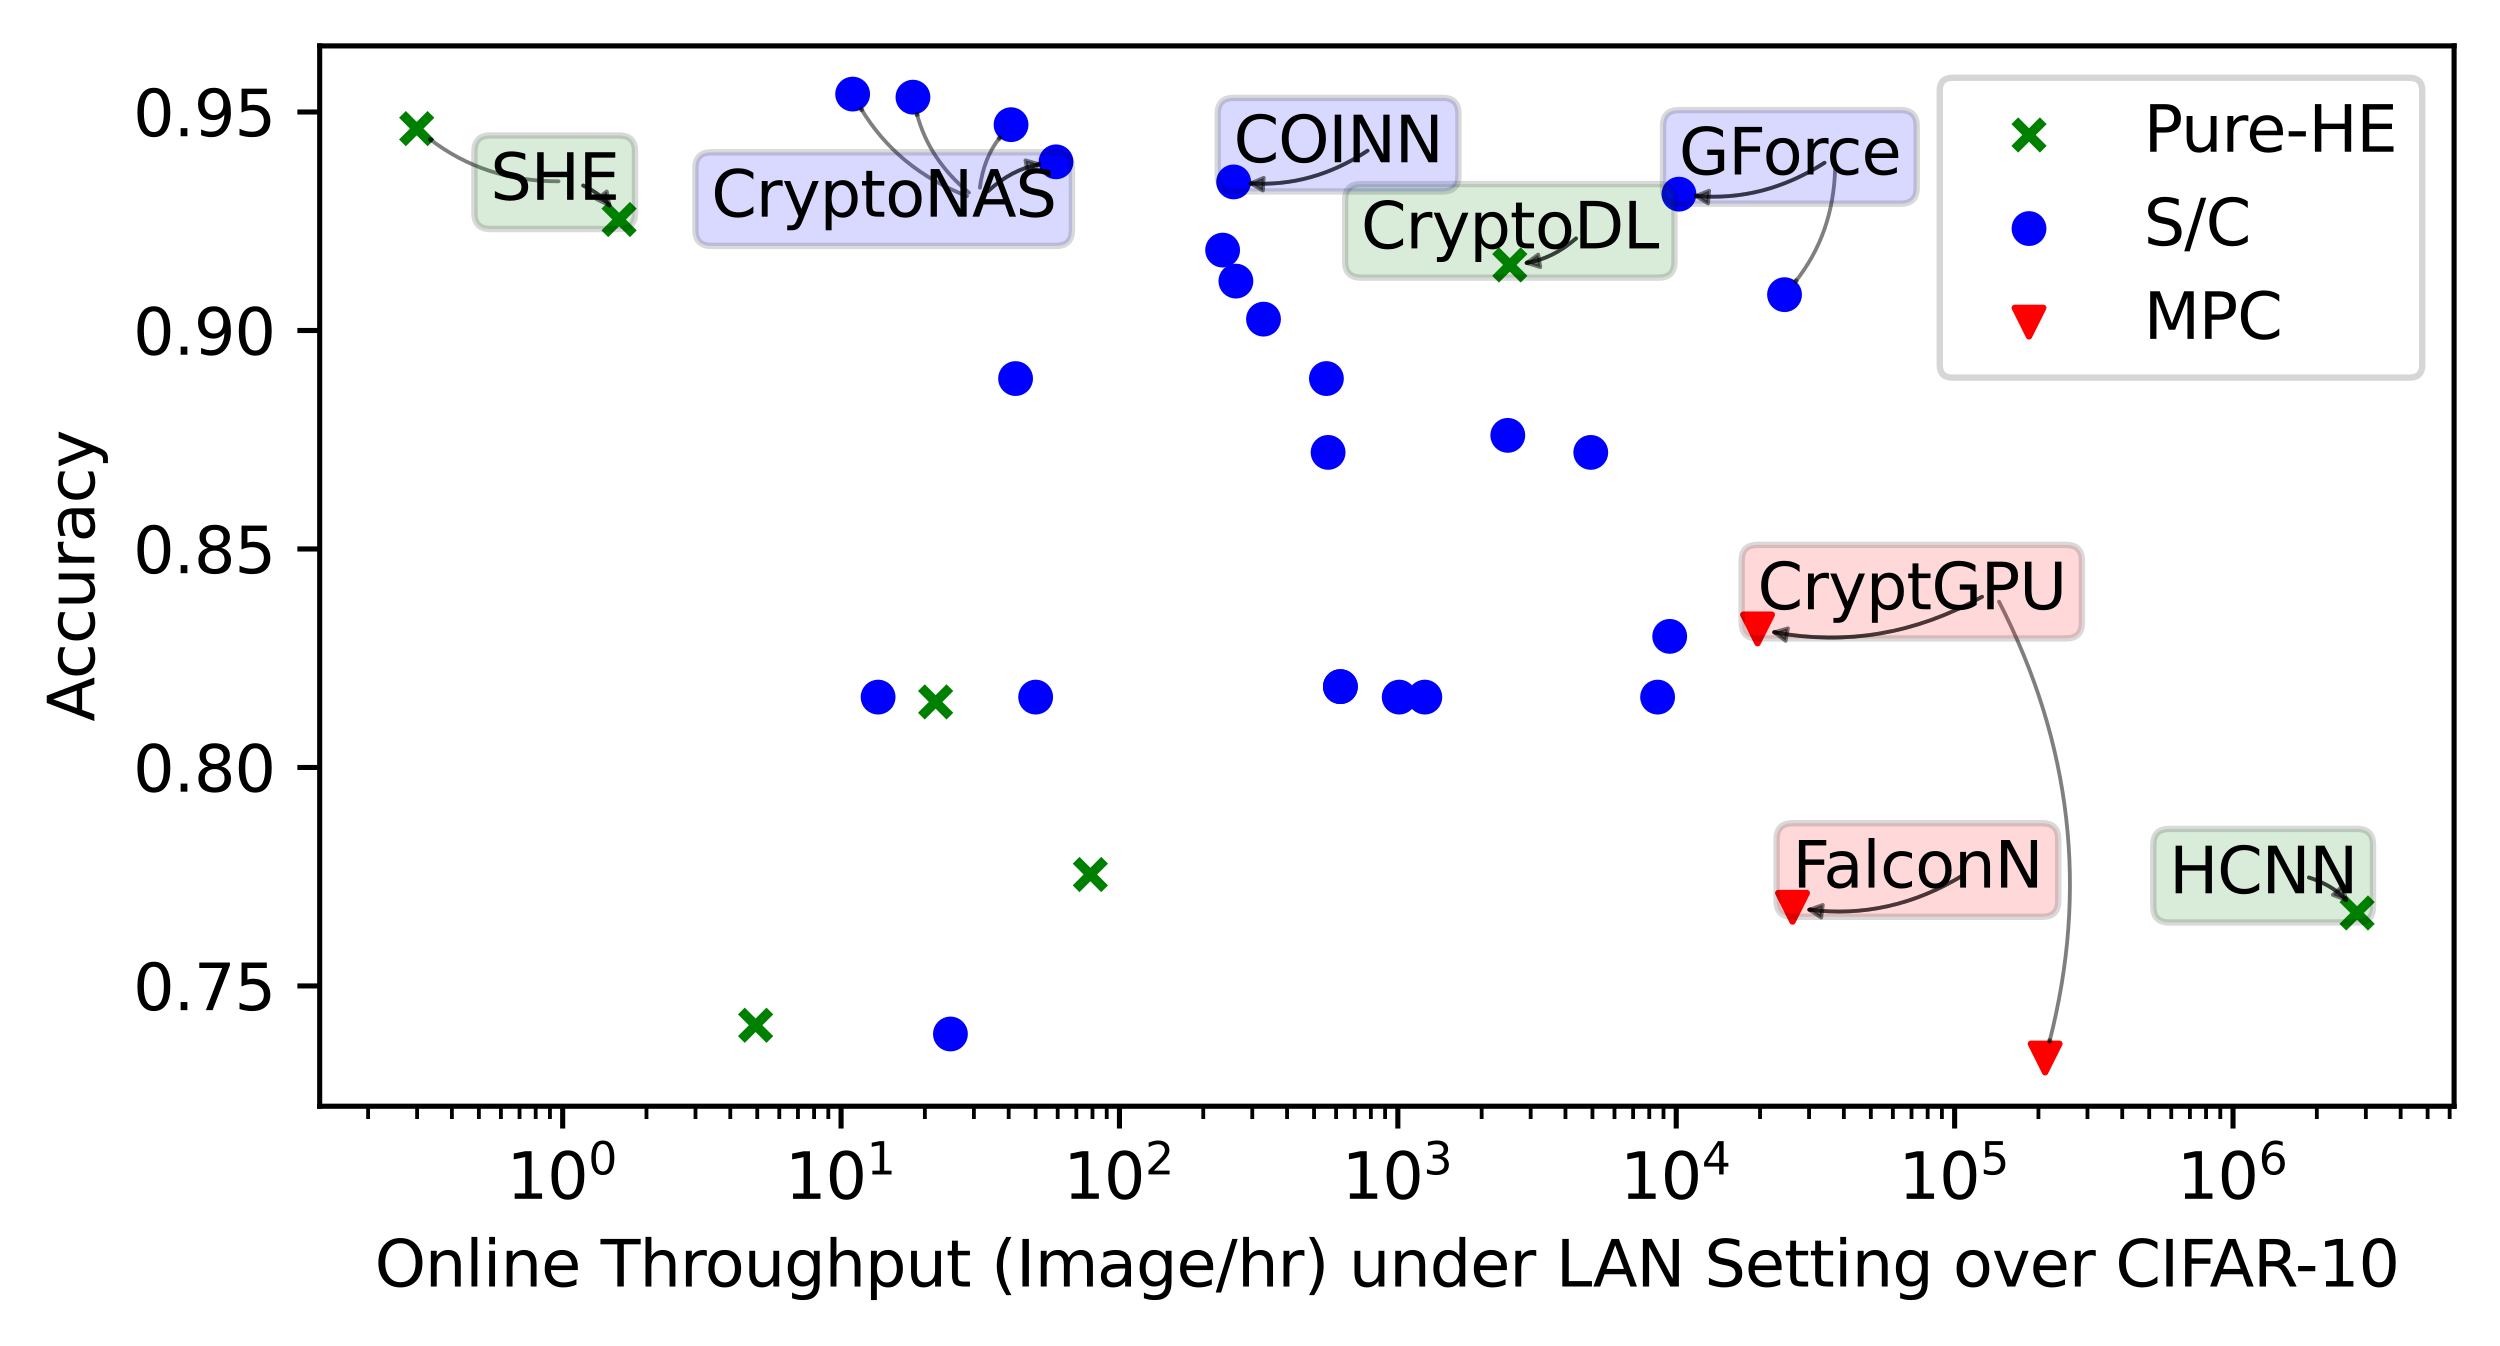 <?xml version="1.0" encoding="utf-8" standalone="no"?>
<!DOCTYPE svg PUBLIC "-//W3C//DTD SVG 1.1//EN"
  "http://www.w3.org/Graphics/SVG/1.1/DTD/svg11.dtd">
<svg xmlns:xlink="http://www.w3.org/1999/xlink" width="392.144pt" height="211.076pt" viewBox="0 0 392.144 211.076" xmlns="http://www.w3.org/2000/svg" version="1.1">
 <defs>
  <style type="text/css">*{stroke-linejoin: round; stroke-linecap: butt}</style>
 </defs>
 <g id="figure_1">
  <g id="patch_1">
   <path d="M 0 211.076 
L 392.144 211.076 
L 392.144 0 
L 0 0 
z
" style="fill: #ffffff"/>
  </g>
  <g id="axes_1">
   <g id="patch_2">
    <path d="M 50.144 173.52 
L 384.944 173.52 
L 384.944 7.2 
L 50.144 7.2 
z
" style="fill: #ffffff"/>
   </g>
   <g id="PathCollection_1">
    <defs>
     <path id="m3dddfb7f18" d="M -2.236 2.236 
L 2.236 -2.236 
M -2.236 -2.236 
L 2.236 2.236 
" style="stroke: #008000; stroke-width: 1.5"/>
    </defs>
    <g clip-path="url(#p2b0b45b4cd)">
     <use xlink:href="#m3dddfb7f18" x="236.822" y="41.559" style="fill: #008000; stroke: #008000; stroke-width: 1.5"/>
    </g>
   </g>
   <g id="PathCollection_2">
    <g clip-path="url(#p2b0b45b4cd)">
     <use xlink:href="#m3dddfb7f18" x="171.029" y="137.173" style="fill: #008000; stroke: #008000; stroke-width: 1.5"/>
    </g>
   </g>
   <g id="PathCollection_3">
    <g clip-path="url(#p2b0b45b4cd)">
     <use xlink:href="#m3dddfb7f18" x="146.758" y="110.1" style="fill: #008000; stroke: #008000; stroke-width: 1.5"/>
    </g>
   </g>
   <g id="PathCollection_4">
    <g clip-path="url(#p2b0b45b4cd)">
     <use xlink:href="#m3dddfb7f18" x="118.521" y="160.819" style="fill: #008000; stroke: #008000; stroke-width: 1.5"/>
    </g>
   </g>
   <g id="PathCollection_5">
    <g clip-path="url(#p2b0b45b4cd)">
     <use xlink:href="#m3dddfb7f18" x="369.726" y="143.205" style="fill: #008000; stroke: #008000; stroke-width: 1.5"/>
    </g>
   </g>
   <g id="PathCollection_6">
    <g clip-path="url(#p2b0b45b4cd)">
     <use xlink:href="#m3dddfb7f18" x="97.106" y="34.431" style="fill: #008000; stroke: #008000; stroke-width: 1.5"/>
    </g>
   </g>
   <g id="PathCollection_7">
    <g clip-path="url(#p2b0b45b4cd)">
     <use xlink:href="#m3dddfb7f18" x="65.362" y="20.175" style="fill: #008000; stroke: #008000; stroke-width: 1.5"/>
    </g>
   </g>
   <g id="PathCollection_8">
    <defs>
     <path id="m722286071e" d="M 0 2.236 
C 0.593 2.236 1.162 2 1.581 1.581 
C 2 1.162 2.236 0.593 2.236 0 
C 2.236 -0.593 2 -1.162 1.581 -1.581 
C 1.162 -2 0.593 -2.236 0 -2.236 
C -0.593 -2.236 -1.162 -2 -1.581 -1.581 
C -2 -1.162 -2.236 -0.593 -2.236 0 
C -2.236 0.593 -2 1.162 -1.581 1.581 
C -1.162 2 -0.593 2.236 0 2.236 
z
" style="stroke: #0000ff"/>
    </defs>
    <g clip-path="url(#p2b0b45b4cd)">
     <use xlink:href="#m722286071e" x="162.45" y="109.346" style="fill: #0000ff; stroke: #0000ff"/>
    </g>
   </g>
   <g id="PathCollection_9">
    <g clip-path="url(#p2b0b45b4cd)">
     <use xlink:href="#m722286071e" x="137.738" y="109.346" style="fill: #0000ff; stroke: #0000ff"/>
    </g>
   </g>
   <g id="PathCollection_10">
    <g clip-path="url(#p2b0b45b4cd)">
     <use xlink:href="#m722286071e" x="210.251" y="107.701" style="fill: #0000ff; stroke: #0000ff"/>
    </g>
   </g>
   <g id="PathCollection_11">
    <g clip-path="url(#p2b0b45b4cd)">
     <use xlink:href="#m722286071e" x="210.251" y="107.701" style="fill: #0000ff; stroke: #0000ff"/>
    </g>
   </g>
   <g id="PathCollection_12">
    <g clip-path="url(#p2b0b45b4cd)">
     <use xlink:href="#m722286071e" x="219.475" y="109.346" style="fill: #0000ff; stroke: #0000ff"/>
    </g>
   </g>
   <g id="PathCollection_13">
    <g clip-path="url(#p2b0b45b4cd)">
     <use xlink:href="#m722286071e" x="223.495" y="109.346" style="fill: #0000ff; stroke: #0000ff"/>
    </g>
   </g>
   <g id="PathCollection_14">
    <g clip-path="url(#p2b0b45b4cd)">
     <use xlink:href="#m722286071e" x="261.906" y="99.819" style="fill: #0000ff; stroke: #0000ff"/>
    </g>
   </g>
   <g id="PathCollection_15">
    <g clip-path="url(#p2b0b45b4cd)">
     <use xlink:href="#m722286071e" x="208.322" y="70.963" style="fill: #0000ff; stroke: #0000ff"/>
    </g>
   </g>
   <g id="PathCollection_16">
    <defs>
     <path id="m8934b70fb8" d="M -0 2.236 
L 2.236 -2.236 
L -2.236 -2.236 
z
" style="stroke: #ff0000"/>
    </defs>
    <g clip-path="url(#p2b0b45b4cd)">
     <use xlink:href="#m8934b70fb8" x="281.171" y="142.314" style="fill: #ff0000; stroke: #ff0000"/>
    </g>
   </g>
   <g id="PathCollection_17">
    <g clip-path="url(#p2b0b45b4cd)">
     <use xlink:href="#m722286071e" x="263.357" y="30.456" style="fill: #0000ff; stroke: #0000ff"/>
    </g>
   </g>
   <g id="PathCollection_18">
    <g clip-path="url(#p2b0b45b4cd)">
     <use xlink:href="#m722286071e" x="279.917" y="46.22" style="fill: #0000ff; stroke: #0000ff"/>
    </g>
   </g>
   <g id="PathCollection_19">
    <g clip-path="url(#p2b0b45b4cd)">
     <use xlink:href="#m8934b70fb8" x="275.685" y="98.653" style="fill: #ff0000; stroke: #ff0000"/>
    </g>
   </g>
   <g id="PathCollection_20">
    <g clip-path="url(#p2b0b45b4cd)">
     <use xlink:href="#m8934b70fb8" x="320.794" y="165.96" style="fill: #ff0000; stroke: #ff0000"/>
    </g>
   </g>
   <g id="PathCollection_21">
    <g clip-path="url(#p2b0b45b4cd)">
     <use xlink:href="#m722286071e" x="249.524" y="70.963" style="fill: #0000ff; stroke: #0000ff"/>
    </g>
   </g>
   <g id="PathCollection_22">
    <g clip-path="url(#p2b0b45b4cd)">
     <use xlink:href="#m722286071e" x="260.008" y="109.346" style="fill: #0000ff; stroke: #0000ff"/>
    </g>
   </g>
   <g id="PathCollection_23">
    <g clip-path="url(#p2b0b45b4cd)">
     <use xlink:href="#m722286071e" x="208.058" y="59.38" style="fill: #0000ff; stroke: #0000ff"/>
    </g>
   </g>
   <g id="PathCollection_24">
    <g clip-path="url(#p2b0b45b4cd)">
     <use xlink:href="#m722286071e" x="159.302" y="59.38" style="fill: #0000ff; stroke: #0000ff"/>
    </g>
   </g>
   <g id="PathCollection_25">
    <g clip-path="url(#p2b0b45b4cd)">
     <use xlink:href="#m722286071e" x="198.189" y="50.058" style="fill: #0000ff; stroke: #0000ff"/>
    </g>
   </g>
   <g id="PathCollection_26">
    <g clip-path="url(#p2b0b45b4cd)">
     <use xlink:href="#m722286071e" x="193.861" y="44.095" style="fill: #0000ff; stroke: #0000ff"/>
    </g>
   </g>
   <g id="PathCollection_27">
    <g clip-path="url(#p2b0b45b4cd)">
     <use xlink:href="#m722286071e" x="191.777" y="39.229" style="fill: #0000ff; stroke: #0000ff"/>
    </g>
   </g>
   <g id="PathCollection_28">
    <g clip-path="url(#p2b0b45b4cd)">
     <use xlink:href="#m722286071e" x="165.646" y="25.384" style="fill: #0000ff; stroke: #0000ff"/>
    </g>
   </g>
   <g id="PathCollection_29">
    <g clip-path="url(#p2b0b45b4cd)">
     <use xlink:href="#m722286071e" x="158.592" y="19.558" style="fill: #0000ff; stroke: #0000ff"/>
    </g>
   </g>
   <g id="PathCollection_30">
    <g clip-path="url(#p2b0b45b4cd)">
     <use xlink:href="#m722286071e" x="143.202" y="15.24" style="fill: #0000ff; stroke: #0000ff"/>
    </g>
   </g>
   <g id="PathCollection_31">
    <g clip-path="url(#p2b0b45b4cd)">
     <use xlink:href="#m722286071e" x="133.744" y="14.76" style="fill: #0000ff; stroke: #0000ff"/>
    </g>
   </g>
   <g id="PathCollection_32">
    <g clip-path="url(#p2b0b45b4cd)">
     <use xlink:href="#m722286071e" x="236.509" y="68.29" style="fill: #0000ff; stroke: #0000ff"/>
    </g>
   </g>
   <g id="PathCollection_33">
    <g clip-path="url(#p2b0b45b4cd)">
     <use xlink:href="#m722286071e" x="193.507" y="28.537" style="fill: #0000ff; stroke: #0000ff"/>
    </g>
   </g>
   <g id="PathCollection_34">
    <g clip-path="url(#p2b0b45b4cd)">
     <use xlink:href="#m722286071e" x="149.082" y="162.19" style="fill: #0000ff; stroke: #0000ff"/>
    </g>
   </g>
   <g id="patch_3">
    <path d="M 247.219 37.397 
Q 243.575 40.565 239.471 41.234 
" clip-path="url(#p2b0b45b4cd)" style="fill: none; opacity: 0.5; stroke: #000000; stroke-width: 0.6; stroke-linecap: round"/>
    <path d="M 239.685 41.3 
L 239.471 41.234 
L 239.652 41.103 
z
" clip-path="url(#p2b0b45b4cd)" style="opacity: 0.5; stroke: #000000; stroke-width: 0.6; stroke-linecap: round"/>
   </g>
   <g id="patch_4">
    <path d="M 362.167 137.644 
Q 365.847 138.814 368.009 141.16 
" clip-path="url(#p2b0b45b4cd)" style="fill: none; opacity: 0.5; stroke: #000000; stroke-width: 0.6; stroke-linecap: round"/>
    <path d="M 367.947 140.945 
L 368.009 141.16 
L 367.8 141.081 
z
" clip-path="url(#p2b0b45b4cd)" style="opacity: 0.5; stroke: #000000; stroke-width: 0.6; stroke-linecap: round"/>
   </g>
   <g id="patch_5">
    <path d="M 91.476 29.103 
Q 94.184 30.384 95.599 32.227 
" clip-path="url(#p2b0b45b4cd)" style="fill: none; opacity: 0.5; stroke: #000000; stroke-width: 0.6; stroke-linecap: round"/>
    <path d="M 95.556 32.007 
L 95.599 32.227 
L 95.397 32.129 
z
" clip-path="url(#p2b0b45b4cd)" style="opacity: 0.5; stroke: #000000; stroke-width: 0.6; stroke-linecap: round"/>
   </g>
   <g id="patch_6">
    <path d="M 87.608 28.44 
Q 76.065 28.469 67.446 21.842 
" clip-path="url(#p2b0b45b4cd)" style="fill: none; opacity: 0.5; stroke: #000000; stroke-width: 0.6; stroke-linecap: round"/>
    <path d="M 67.543 22.043 
L 67.446 21.842 
L 67.665 21.885 
z
" clip-path="url(#p2b0b45b4cd)" style="opacity: 0.5; stroke: #000000; stroke-width: 0.6; stroke-linecap: round"/>
   </g>
   <g id="patch_7">
    <path d="M 307.836 137.341 
Q 296.408 144.275 283.811 142.691 
" clip-path="url(#p2b0b45b4cd)" style="fill: none; opacity: 0.5; stroke: #000000; stroke-width: 0.6; stroke-linecap: round"/>
    <path d="M 283.997 142.816 
L 283.811 142.691 
L 284.022 142.617 
z
" clip-path="url(#p2b0b45b4cd)" style="opacity: 0.5; stroke: #000000; stroke-width: 0.6; stroke-linecap: round"/>
   </g>
   <g id="patch_8">
    <path d="M 286.192 25.531 
Q 276.646 31.655 266.016 30.738 
" clip-path="url(#p2b0b45b4cd)" style="fill: none; opacity: 0.5; stroke: #000000; stroke-width: 0.6; stroke-linecap: round"/>
    <path d="M 266.207 30.855 
L 266.016 30.738 
L 266.224 30.656 
z
" clip-path="url(#p2b0b45b4cd)" style="opacity: 0.5; stroke: #000000; stroke-width: 0.6; stroke-linecap: round"/>
   </g>
   <g id="patch_9">
    <path d="M 287.854 26.409 
Q 287.595 36.664 281.625 44.167 
" clip-path="url(#p2b0b45b4cd)" style="fill: none; opacity: 0.5; stroke: #000000; stroke-width: 0.6; stroke-linecap: round"/>
    <path d="M 281.828 44.072 
L 281.625 44.167 
L 281.671 43.948 
z
" clip-path="url(#p2b0b45b4cd)" style="opacity: 0.5; stroke: #000000; stroke-width: 0.6; stroke-linecap: round"/>
   </g>
   <g id="patch_10">
    <path d="M 310.902 93.608 
Q 295.255 102.317 278.307 99.175 
" clip-path="url(#p2b0b45b4cd)" style="fill: none; opacity: 0.5; stroke: #000000; stroke-width: 0.6; stroke-linecap: round"/>
    <path d="M 278.485 99.31 
L 278.307 99.175 
L 278.522 99.113 
z
" clip-path="url(#p2b0b45b4cd)" style="opacity: 0.5; stroke: #000000; stroke-width: 0.6; stroke-linecap: round"/>
   </g>
   <g id="patch_11">
    <path d="M 313.559 94.374 
Q 330.661 127.728 321.478 163.375 
" clip-path="url(#p2b0b45b4cd)" style="fill: none; opacity: 0.5; stroke: #000000; stroke-width: 0.6; stroke-linecap: round"/>
    <path d="M 321.624 163.206 
L 321.478 163.375 
L 321.431 163.156 
z
" clip-path="url(#p2b0b45b4cd)" style="opacity: 0.5; stroke: #000000; stroke-width: 0.6; stroke-linecap: round"/>
   </g>
   <g id="patch_12">
    <path d="M 154.96 30.004 
Q 158.684 26.573 163.002 25.771 
" clip-path="url(#p2b0b45b4cd)" style="fill: none; opacity: 0.5; stroke: #000000; stroke-width: 0.6; stroke-linecap: round"/>
    <path d="M 162.787 25.709 
L 163.002 25.771 
L 162.824 25.906 
z
" clip-path="url(#p2b0b45b4cd)" style="opacity: 0.5; stroke: #000000; stroke-width: 0.6; stroke-linecap: round"/>
   </g>
   <g id="patch_13">
    <path d="M 153.704 29.438 
Q 154.296 24.741 156.838 21.573 
" clip-path="url(#p2b0b45b4cd)" style="fill: none; opacity: 0.5; stroke: #000000; stroke-width: 0.6; stroke-linecap: round"/>
    <path d="M 156.635 21.666 
L 156.838 21.573 
L 156.791 21.791 
z
" clip-path="url(#p2b0b45b4cd)" style="opacity: 0.5; stroke: #000000; stroke-width: 0.6; stroke-linecap: round"/>
   </g>
   <g id="patch_14">
    <path d="M 151.974 30.212 
Q 145.716 25.042 143.816 17.842 
" clip-path="url(#p2b0b45b4cd)" style="fill: none; opacity: 0.5; stroke: #000000; stroke-width: 0.6; stroke-linecap: round"/>
    <path d="M 143.77 18.06 
L 143.816 17.842 
L 143.964 18.009 
z
" clip-path="url(#p2b0b45b4cd)" style="opacity: 0.5; stroke: #000000; stroke-width: 0.6; stroke-linecap: round"/>
   </g>
   <g id="patch_15">
    <path d="M 151.678 30.757 
Q 140.765 26.527 135.076 17.073 
" clip-path="url(#p2b0b45b4cd)" style="fill: none; opacity: 0.5; stroke: #000000; stroke-width: 0.6; stroke-linecap: round"/>
    <path d="M 135.094 17.296 
L 135.076 17.073 
L 135.265 17.193 
z
" clip-path="url(#p2b0b45b4cd)" style="opacity: 0.5; stroke: #000000; stroke-width: 0.6; stroke-linecap: round"/>
   </g>
   <g id="patch_16">
    <path d="M 214.51 23.642 
Q 205.857 29.374 196.167 28.762 
" clip-path="url(#p2b0b45b4cd)" style="fill: none; opacity: 0.5; stroke: #000000; stroke-width: 0.6; stroke-linecap: round"/>
    <path d="M 196.36 28.874 
L 196.167 28.762 
L 196.373 28.674 
z
" clip-path="url(#p2b0b45b4cd)" style="opacity: 0.5; stroke: #000000; stroke-width: 0.6; stroke-linecap: round"/>
   </g>
   <g id="matplotlib.axis_1">
    <g id="xtick_1">
     <g id="line2d_1">
      <defs>
       <path id="mef2bce379b" d="M 0 0 
L 0 3.5 
" style="stroke: #000000; stroke-width: 0.8"/>
      </defs>
      <g>
       <use xlink:href="#mef2bce379b" x="88.26" y="173.52" style="stroke: #000000; stroke-width: 0.8"/>
      </g>
     </g>
     <g id="text_1">
      <!-- $\mathdefault{10^{0}}$ -->
      <g transform="translate(79.46 188.118) scale(0.1 -0.1)">
       <defs>
        <path id="DejaVuSans-31" d="M 794 531 
L 1825 531 
L 1825 4091 
L 703 3866 
L 703 4441 
L 1819 4666 
L 2450 4666 
L 2450 531 
L 3481 531 
L 3481 0 
L 794 0 
L 794 531 
z
" transform="scale(0.016)"/>
        <path id="DejaVuSans-30" d="M 2034 4250 
Q 1547 4250 1301 3770 
Q 1056 3291 1056 2328 
Q 1056 1369 1301 889 
Q 1547 409 2034 409 
Q 2525 409 2770 889 
Q 3016 1369 3016 2328 
Q 3016 3291 2770 3770 
Q 2525 4250 2034 4250 
z
M 2034 4750 
Q 2819 4750 3233 4129 
Q 3647 3509 3647 2328 
Q 3647 1150 3233 529 
Q 2819 -91 2034 -91 
Q 1250 -91 836 529 
Q 422 1150 422 2328 
Q 422 3509 836 4129 
Q 1250 4750 2034 4750 
z
" transform="scale(0.016)"/>
       </defs>
       <use xlink:href="#DejaVuSans-31" transform="translate(0 0.766)"/>
       <use xlink:href="#DejaVuSans-30" transform="translate(63.623 0.766)"/>
       <use xlink:href="#DejaVuSans-30" transform="translate(128.203 39.047) scale(0.7)"/>
      </g>
     </g>
    </g>
    <g id="xtick_2">
     <g id="line2d_2">
      <g>
       <use xlink:href="#mef2bce379b" x="131.928" y="173.52" style="stroke: #000000; stroke-width: 0.8"/>
      </g>
     </g>
     <g id="text_2">
      <!-- $\mathdefault{10^{1}}$ -->
      <g transform="translate(123.128 188.118) scale(0.1 -0.1)">
       <use xlink:href="#DejaVuSans-31" transform="translate(0 0.684)"/>
       <use xlink:href="#DejaVuSans-30" transform="translate(63.623 0.684)"/>
       <use xlink:href="#DejaVuSans-31" transform="translate(128.203 38.966) scale(0.7)"/>
      </g>
     </g>
    </g>
    <g id="xtick_3">
     <g id="line2d_3">
      <g>
       <use xlink:href="#mef2bce379b" x="175.595" y="173.52" style="stroke: #000000; stroke-width: 0.8"/>
      </g>
     </g>
     <g id="text_3">
      <!-- $\mathdefault{10^{2}}$ -->
      <g transform="translate(166.795 188.118) scale(0.1 -0.1)">
       <defs>
        <path id="DejaVuSans-32" d="M 1228 531 
L 3431 531 
L 3431 0 
L 469 0 
L 469 531 
Q 828 903 1448 1529 
Q 2069 2156 2228 2338 
Q 2531 2678 2651 2914 
Q 2772 3150 2772 3378 
Q 2772 3750 2511 3984 
Q 2250 4219 1831 4219 
Q 1534 4219 1204 4116 
Q 875 4013 500 3803 
L 500 4441 
Q 881 4594 1212 4672 
Q 1544 4750 1819 4750 
Q 2544 4750 2975 4387 
Q 3406 4025 3406 3419 
Q 3406 3131 3298 2873 
Q 3191 2616 2906 2266 
Q 2828 2175 2409 1742 
Q 1991 1309 1228 531 
z
" transform="scale(0.016)"/>
       </defs>
       <use xlink:href="#DejaVuSans-31" transform="translate(0 0.766)"/>
       <use xlink:href="#DejaVuSans-30" transform="translate(63.623 0.766)"/>
       <use xlink:href="#DejaVuSans-32" transform="translate(128.203 39.047) scale(0.7)"/>
      </g>
     </g>
    </g>
    <g id="xtick_4">
     <g id="line2d_4">
      <g>
       <use xlink:href="#mef2bce379b" x="219.263" y="173.52" style="stroke: #000000; stroke-width: 0.8"/>
      </g>
     </g>
     <g id="text_4">
      <!-- $\mathdefault{10^{3}}$ -->
      <g transform="translate(210.463 188.118) scale(0.1 -0.1)">
       <defs>
        <path id="DejaVuSans-33" d="M 2597 2516 
Q 3050 2419 3304 2112 
Q 3559 1806 3559 1356 
Q 3559 666 3084 287 
Q 2609 -91 1734 -91 
Q 1441 -91 1130 -33 
Q 819 25 488 141 
L 488 750 
Q 750 597 1062 519 
Q 1375 441 1716 441 
Q 2309 441 2620 675 
Q 2931 909 2931 1356 
Q 2931 1769 2642 2001 
Q 2353 2234 1838 2234 
L 1294 2234 
L 1294 2753 
L 1863 2753 
Q 2328 2753 2575 2939 
Q 2822 3125 2822 3475 
Q 2822 3834 2567 4026 
Q 2313 4219 1838 4219 
Q 1578 4219 1281 4162 
Q 984 4106 628 3988 
L 628 4550 
Q 988 4650 1302 4700 
Q 1616 4750 1894 4750 
Q 2613 4750 3031 4423 
Q 3450 4097 3450 3541 
Q 3450 3153 3228 2886 
Q 3006 2619 2597 2516 
z
" transform="scale(0.016)"/>
       </defs>
       <use xlink:href="#DejaVuSans-31" transform="translate(0 0.766)"/>
       <use xlink:href="#DejaVuSans-30" transform="translate(63.623 0.766)"/>
       <use xlink:href="#DejaVuSans-33" transform="translate(128.203 39.047) scale(0.7)"/>
      </g>
     </g>
    </g>
    <g id="xtick_5">
     <g id="line2d_5">
      <g>
       <use xlink:href="#mef2bce379b" x="262.931" y="173.52" style="stroke: #000000; stroke-width: 0.8"/>
      </g>
     </g>
     <g id="text_5">
      <!-- $\mathdefault{10^{4}}$ -->
      <g transform="translate(254.131 188.118) scale(0.1 -0.1)">
       <defs>
        <path id="DejaVuSans-34" d="M 2419 4116 
L 825 1625 
L 2419 1625 
L 2419 4116 
z
M 2253 4666 
L 3047 4666 
L 3047 1625 
L 3713 1625 
L 3713 1100 
L 3047 1100 
L 3047 0 
L 2419 0 
L 2419 1100 
L 313 1100 
L 313 1709 
L 2253 4666 
z
" transform="scale(0.016)"/>
       </defs>
       <use xlink:href="#DejaVuSans-31" transform="translate(0 0.684)"/>
       <use xlink:href="#DejaVuSans-30" transform="translate(63.623 0.684)"/>
       <use xlink:href="#DejaVuSans-34" transform="translate(128.203 38.966) scale(0.7)"/>
      </g>
     </g>
    </g>
    <g id="xtick_6">
     <g id="line2d_6">
      <g>
       <use xlink:href="#mef2bce379b" x="306.599" y="173.52" style="stroke: #000000; stroke-width: 0.8"/>
      </g>
     </g>
     <g id="text_6">
      <!-- $\mathdefault{10^{5}}$ -->
      <g transform="translate(297.799 188.118) scale(0.1 -0.1)">
       <defs>
        <path id="DejaVuSans-35" d="M 691 4666 
L 3169 4666 
L 3169 4134 
L 1269 4134 
L 1269 2991 
Q 1406 3038 1543 3061 
Q 1681 3084 1819 3084 
Q 2600 3084 3056 2656 
Q 3513 2228 3513 1497 
Q 3513 744 3044 326 
Q 2575 -91 1722 -91 
Q 1428 -91 1123 -41 
Q 819 9 494 109 
L 494 744 
Q 775 591 1075 516 
Q 1375 441 1709 441 
Q 2250 441 2565 725 
Q 2881 1009 2881 1497 
Q 2881 1984 2565 2268 
Q 2250 2553 1709 2553 
Q 1456 2553 1204 2497 
Q 953 2441 691 2322 
L 691 4666 
z
" transform="scale(0.016)"/>
       </defs>
       <use xlink:href="#DejaVuSans-31" transform="translate(0 0.684)"/>
       <use xlink:href="#DejaVuSans-30" transform="translate(63.623 0.684)"/>
       <use xlink:href="#DejaVuSans-35" transform="translate(128.203 38.966) scale(0.7)"/>
      </g>
     </g>
    </g>
    <g id="xtick_7">
     <g id="line2d_7">
      <g>
       <use xlink:href="#mef2bce379b" x="350.267" y="173.52" style="stroke: #000000; stroke-width: 0.8"/>
      </g>
     </g>
     <g id="text_7">
      <!-- $\mathdefault{10^{6}}$ -->
      <g transform="translate(341.467 188.118) scale(0.1 -0.1)">
       <defs>
        <path id="DejaVuSans-36" d="M 2113 2584 
Q 1688 2584 1439 2293 
Q 1191 2003 1191 1497 
Q 1191 994 1439 701 
Q 1688 409 2113 409 
Q 2538 409 2786 701 
Q 3034 994 3034 1497 
Q 3034 2003 2786 2293 
Q 2538 2584 2113 2584 
z
M 3366 4563 
L 3366 3988 
Q 3128 4100 2886 4159 
Q 2644 4219 2406 4219 
Q 1781 4219 1451 3797 
Q 1122 3375 1075 2522 
Q 1259 2794 1537 2939 
Q 1816 3084 2150 3084 
Q 2853 3084 3261 2657 
Q 3669 2231 3669 1497 
Q 3669 778 3244 343 
Q 2819 -91 2113 -91 
Q 1303 -91 875 529 
Q 447 1150 447 2328 
Q 447 3434 972 4092 
Q 1497 4750 2381 4750 
Q 2619 4750 2861 4703 
Q 3103 4656 3366 4563 
z
" transform="scale(0.016)"/>
       </defs>
       <use xlink:href="#DejaVuSans-31" transform="translate(0 0.766)"/>
       <use xlink:href="#DejaVuSans-30" transform="translate(63.623 0.766)"/>
       <use xlink:href="#DejaVuSans-36" transform="translate(128.203 39.047) scale(0.7)"/>
      </g>
     </g>
    </g>
    <g id="xtick_8">
     <g id="line2d_8">
      <defs>
       <path id="m3004748149" d="M 0 0 
L 0 2 
" style="stroke: #000000; stroke-width: 0.6"/>
      </defs>
      <g>
       <use xlink:href="#m3004748149" x="57.737" y="173.52" style="stroke: #000000; stroke-width: 0.6"/>
      </g>
     </g>
    </g>
    <g id="xtick_9">
     <g id="line2d_9">
      <g>
       <use xlink:href="#m3004748149" x="65.427" y="173.52" style="stroke: #000000; stroke-width: 0.6"/>
      </g>
     </g>
    </g>
    <g id="xtick_10">
     <g id="line2d_10">
      <g>
       <use xlink:href="#m3004748149" x="70.882" y="173.52" style="stroke: #000000; stroke-width: 0.6"/>
      </g>
     </g>
    </g>
    <g id="xtick_11">
     <g id="line2d_11">
      <g>
       <use xlink:href="#m3004748149" x="75.114" y="173.52" style="stroke: #000000; stroke-width: 0.6"/>
      </g>
     </g>
    </g>
    <g id="xtick_12">
     <g id="line2d_12">
      <g>
       <use xlink:href="#m3004748149" x="78.572" y="173.52" style="stroke: #000000; stroke-width: 0.6"/>
      </g>
     </g>
    </g>
    <g id="xtick_13">
     <g id="line2d_13">
      <g>
       <use xlink:href="#m3004748149" x="81.495" y="173.52" style="stroke: #000000; stroke-width: 0.6"/>
      </g>
     </g>
    </g>
    <g id="xtick_14">
     <g id="line2d_14">
      <g>
       <use xlink:href="#m3004748149" x="84.028" y="173.52" style="stroke: #000000; stroke-width: 0.6"/>
      </g>
     </g>
    </g>
    <g id="xtick_15">
     <g id="line2d_15">
      <g>
       <use xlink:href="#m3004748149" x="86.261" y="173.52" style="stroke: #000000; stroke-width: 0.6"/>
      </g>
     </g>
    </g>
    <g id="xtick_16">
     <g id="line2d_16">
      <g>
       <use xlink:href="#m3004748149" x="101.405" y="173.52" style="stroke: #000000; stroke-width: 0.6"/>
      </g>
     </g>
    </g>
    <g id="xtick_17">
     <g id="line2d_17">
      <g>
       <use xlink:href="#m3004748149" x="109.095" y="173.52" style="stroke: #000000; stroke-width: 0.6"/>
      </g>
     </g>
    </g>
    <g id="xtick_18">
     <g id="line2d_18">
      <g>
       <use xlink:href="#m3004748149" x="114.55" y="173.52" style="stroke: #000000; stroke-width: 0.6"/>
      </g>
     </g>
    </g>
    <g id="xtick_19">
     <g id="line2d_19">
      <g>
       <use xlink:href="#m3004748149" x="118.782" y="173.52" style="stroke: #000000; stroke-width: 0.6"/>
      </g>
     </g>
    </g>
    <g id="xtick_20">
     <g id="line2d_20">
      <g>
       <use xlink:href="#m3004748149" x="122.24" y="173.52" style="stroke: #000000; stroke-width: 0.6"/>
      </g>
     </g>
    </g>
    <g id="xtick_21">
     <g id="line2d_21">
      <g>
       <use xlink:href="#m3004748149" x="125.163" y="173.52" style="stroke: #000000; stroke-width: 0.6"/>
      </g>
     </g>
    </g>
    <g id="xtick_22">
     <g id="line2d_22">
      <g>
       <use xlink:href="#m3004748149" x="127.696" y="173.52" style="stroke: #000000; stroke-width: 0.6"/>
      </g>
     </g>
    </g>
    <g id="xtick_23">
     <g id="line2d_23">
      <g>
       <use xlink:href="#m3004748149" x="129.929" y="173.52" style="stroke: #000000; stroke-width: 0.6"/>
      </g>
     </g>
    </g>
    <g id="xtick_24">
     <g id="line2d_24">
      <g>
       <use xlink:href="#m3004748149" x="145.073" y="173.52" style="stroke: #000000; stroke-width: 0.6"/>
      </g>
     </g>
    </g>
    <g id="xtick_25">
     <g id="line2d_25">
      <g>
       <use xlink:href="#m3004748149" x="152.762" y="173.52" style="stroke: #000000; stroke-width: 0.6"/>
      </g>
     </g>
    </g>
    <g id="xtick_26">
     <g id="line2d_26">
      <g>
       <use xlink:href="#m3004748149" x="158.218" y="173.52" style="stroke: #000000; stroke-width: 0.6"/>
      </g>
     </g>
    </g>
    <g id="xtick_27">
     <g id="line2d_27">
      <g>
       <use xlink:href="#m3004748149" x="162.45" y="173.52" style="stroke: #000000; stroke-width: 0.6"/>
      </g>
     </g>
    </g>
    <g id="xtick_28">
     <g id="line2d_28">
      <g>
       <use xlink:href="#m3004748149" x="165.908" y="173.52" style="stroke: #000000; stroke-width: 0.6"/>
      </g>
     </g>
    </g>
    <g id="xtick_29">
     <g id="line2d_29">
      <g>
       <use xlink:href="#m3004748149" x="168.831" y="173.52" style="stroke: #000000; stroke-width: 0.6"/>
      </g>
     </g>
    </g>
    <g id="xtick_30">
     <g id="line2d_30">
      <g>
       <use xlink:href="#m3004748149" x="171.364" y="173.52" style="stroke: #000000; stroke-width: 0.6"/>
      </g>
     </g>
    </g>
    <g id="xtick_31">
     <g id="line2d_31">
      <g>
       <use xlink:href="#m3004748149" x="173.597" y="173.52" style="stroke: #000000; stroke-width: 0.6"/>
      </g>
     </g>
    </g>
    <g id="xtick_32">
     <g id="line2d_32">
      <g>
       <use xlink:href="#m3004748149" x="188.741" y="173.52" style="stroke: #000000; stroke-width: 0.6"/>
      </g>
     </g>
    </g>
    <g id="xtick_33">
     <g id="line2d_33">
      <g>
       <use xlink:href="#m3004748149" x="196.43" y="173.52" style="stroke: #000000; stroke-width: 0.6"/>
      </g>
     </g>
    </g>
    <g id="xtick_34">
     <g id="line2d_34">
      <g>
       <use xlink:href="#m3004748149" x="201.886" y="173.52" style="stroke: #000000; stroke-width: 0.6"/>
      </g>
     </g>
    </g>
    <g id="xtick_35">
     <g id="line2d_35">
      <g>
       <use xlink:href="#m3004748149" x="206.118" y="173.52" style="stroke: #000000; stroke-width: 0.6"/>
      </g>
     </g>
    </g>
    <g id="xtick_36">
     <g id="line2d_36">
      <g>
       <use xlink:href="#m3004748149" x="209.576" y="173.52" style="stroke: #000000; stroke-width: 0.6"/>
      </g>
     </g>
    </g>
    <g id="xtick_37">
     <g id="line2d_37">
      <g>
       <use xlink:href="#m3004748149" x="212.499" y="173.52" style="stroke: #000000; stroke-width: 0.6"/>
      </g>
     </g>
    </g>
    <g id="xtick_38">
     <g id="line2d_38">
      <g>
       <use xlink:href="#m3004748149" x="215.031" y="173.52" style="stroke: #000000; stroke-width: 0.6"/>
      </g>
     </g>
    </g>
    <g id="xtick_39">
     <g id="line2d_39">
      <g>
       <use xlink:href="#m3004748149" x="217.265" y="173.52" style="stroke: #000000; stroke-width: 0.6"/>
      </g>
     </g>
    </g>
    <g id="xtick_40">
     <g id="line2d_40">
      <g>
       <use xlink:href="#m3004748149" x="232.409" y="173.52" style="stroke: #000000; stroke-width: 0.6"/>
      </g>
     </g>
    </g>
    <g id="xtick_41">
     <g id="line2d_41">
      <g>
       <use xlink:href="#m3004748149" x="240.098" y="173.52" style="stroke: #000000; stroke-width: 0.6"/>
      </g>
     </g>
    </g>
    <g id="xtick_42">
     <g id="line2d_42">
      <g>
       <use xlink:href="#m3004748149" x="245.554" y="173.52" style="stroke: #000000; stroke-width: 0.6"/>
      </g>
     </g>
    </g>
    <g id="xtick_43">
     <g id="line2d_43">
      <g>
       <use xlink:href="#m3004748149" x="249.786" y="173.52" style="stroke: #000000; stroke-width: 0.6"/>
      </g>
     </g>
    </g>
    <g id="xtick_44">
     <g id="line2d_44">
      <g>
       <use xlink:href="#m3004748149" x="253.244" y="173.52" style="stroke: #000000; stroke-width: 0.6"/>
      </g>
     </g>
    </g>
    <g id="xtick_45">
     <g id="line2d_45">
      <g>
       <use xlink:href="#m3004748149" x="256.167" y="173.52" style="stroke: #000000; stroke-width: 0.6"/>
      </g>
     </g>
    </g>
    <g id="xtick_46">
     <g id="line2d_46">
      <g>
       <use xlink:href="#m3004748149" x="258.699" y="173.52" style="stroke: #000000; stroke-width: 0.6"/>
      </g>
     </g>
    </g>
    <g id="xtick_47">
     <g id="line2d_47">
      <g>
       <use xlink:href="#m3004748149" x="260.933" y="173.52" style="stroke: #000000; stroke-width: 0.6"/>
      </g>
     </g>
    </g>
    <g id="xtick_48">
     <g id="line2d_48">
      <g>
       <use xlink:href="#m3004748149" x="276.077" y="173.52" style="stroke: #000000; stroke-width: 0.6"/>
      </g>
     </g>
    </g>
    <g id="xtick_49">
     <g id="line2d_49">
      <g>
       <use xlink:href="#m3004748149" x="283.766" y="173.52" style="stroke: #000000; stroke-width: 0.6"/>
      </g>
     </g>
    </g>
    <g id="xtick_50">
     <g id="line2d_50">
      <g>
       <use xlink:href="#m3004748149" x="289.222" y="173.52" style="stroke: #000000; stroke-width: 0.6"/>
      </g>
     </g>
    </g>
    <g id="xtick_51">
     <g id="line2d_51">
      <g>
       <use xlink:href="#m3004748149" x="293.454" y="173.52" style="stroke: #000000; stroke-width: 0.6"/>
      </g>
     </g>
    </g>
    <g id="xtick_52">
     <g id="line2d_52">
      <g>
       <use xlink:href="#m3004748149" x="296.911" y="173.52" style="stroke: #000000; stroke-width: 0.6"/>
      </g>
     </g>
    </g>
    <g id="xtick_53">
     <g id="line2d_53">
      <g>
       <use xlink:href="#m3004748149" x="299.835" y="173.52" style="stroke: #000000; stroke-width: 0.6"/>
      </g>
     </g>
    </g>
    <g id="xtick_54">
     <g id="line2d_54">
      <g>
       <use xlink:href="#m3004748149" x="302.367" y="173.52" style="stroke: #000000; stroke-width: 0.6"/>
      </g>
     </g>
    </g>
    <g id="xtick_55">
     <g id="line2d_55">
      <g>
       <use xlink:href="#m3004748149" x="304.601" y="173.52" style="stroke: #000000; stroke-width: 0.6"/>
      </g>
     </g>
    </g>
    <g id="xtick_56">
     <g id="line2d_56">
      <g>
       <use xlink:href="#m3004748149" x="319.744" y="173.52" style="stroke: #000000; stroke-width: 0.6"/>
      </g>
     </g>
    </g>
    <g id="xtick_57">
     <g id="line2d_57">
      <g>
       <use xlink:href="#m3004748149" x="327.434" y="173.52" style="stroke: #000000; stroke-width: 0.6"/>
      </g>
     </g>
    </g>
    <g id="xtick_58">
     <g id="line2d_58">
      <g>
       <use xlink:href="#m3004748149" x="332.89" y="173.52" style="stroke: #000000; stroke-width: 0.6"/>
      </g>
     </g>
    </g>
    <g id="xtick_59">
     <g id="line2d_59">
      <g>
       <use xlink:href="#m3004748149" x="337.122" y="173.52" style="stroke: #000000; stroke-width: 0.6"/>
      </g>
     </g>
    </g>
    <g id="xtick_60">
     <g id="line2d_60">
      <g>
       <use xlink:href="#m3004748149" x="340.579" y="173.52" style="stroke: #000000; stroke-width: 0.6"/>
      </g>
     </g>
    </g>
    <g id="xtick_61">
     <g id="line2d_61">
      <g>
       <use xlink:href="#m3004748149" x="343.503" y="173.52" style="stroke: #000000; stroke-width: 0.6"/>
      </g>
     </g>
    </g>
    <g id="xtick_62">
     <g id="line2d_62">
      <g>
       <use xlink:href="#m3004748149" x="346.035" y="173.52" style="stroke: #000000; stroke-width: 0.6"/>
      </g>
     </g>
    </g>
    <g id="xtick_63">
     <g id="line2d_63">
      <g>
       <use xlink:href="#m3004748149" x="348.269" y="173.52" style="stroke: #000000; stroke-width: 0.6"/>
      </g>
     </g>
    </g>
    <g id="xtick_64">
     <g id="line2d_64">
      <g>
       <use xlink:href="#m3004748149" x="363.412" y="173.52" style="stroke: #000000; stroke-width: 0.6"/>
      </g>
     </g>
    </g>
    <g id="xtick_65">
     <g id="line2d_65">
      <g>
       <use xlink:href="#m3004748149" x="371.102" y="173.52" style="stroke: #000000; stroke-width: 0.6"/>
      </g>
     </g>
    </g>
    <g id="xtick_66">
     <g id="line2d_66">
      <g>
       <use xlink:href="#m3004748149" x="376.558" y="173.52" style="stroke: #000000; stroke-width: 0.6"/>
      </g>
     </g>
    </g>
    <g id="xtick_67">
     <g id="line2d_67">
      <g>
       <use xlink:href="#m3004748149" x="380.79" y="173.52" style="stroke: #000000; stroke-width: 0.6"/>
      </g>
     </g>
    </g>
    <g id="xtick_68">
     <g id="line2d_68">
      <g>
       <use xlink:href="#m3004748149" x="384.247" y="173.52" style="stroke: #000000; stroke-width: 0.6"/>
      </g>
     </g>
    </g>
    <g id="text_8">
     <!-- Online Throughput (Image/hr) under LAN Setting over CIFAR-10 -->
     <g transform="translate(58.778 201.797) scale(0.1 -0.1)">
      <defs>
       <path id="DejaVuSans-4f" d="M 2522 4238 
Q 1834 4238 1429 3725 
Q 1025 3213 1025 2328 
Q 1025 1447 1429 934 
Q 1834 422 2522 422 
Q 3209 422 3611 934 
Q 4013 1447 4013 2328 
Q 4013 3213 3611 3725 
Q 3209 4238 2522 4238 
z
M 2522 4750 
Q 3503 4750 4090 4092 
Q 4678 3434 4678 2328 
Q 4678 1225 4090 567 
Q 3503 -91 2522 -91 
Q 1538 -91 948 565 
Q 359 1222 359 2328 
Q 359 3434 948 4092 
Q 1538 4750 2522 4750 
z
" transform="scale(0.016)"/>
       <path id="DejaVuSans-6e" d="M 3513 2113 
L 3513 0 
L 2938 0 
L 2938 2094 
Q 2938 2591 2744 2837 
Q 2550 3084 2163 3084 
Q 1697 3084 1428 2787 
Q 1159 2491 1159 1978 
L 1159 0 
L 581 0 
L 581 3500 
L 1159 3500 
L 1159 2956 
Q 1366 3272 1645 3428 
Q 1925 3584 2291 3584 
Q 2894 3584 3203 3211 
Q 3513 2838 3513 2113 
z
" transform="scale(0.016)"/>
       <path id="DejaVuSans-6c" d="M 603 4863 
L 1178 4863 
L 1178 0 
L 603 0 
L 603 4863 
z
" transform="scale(0.016)"/>
       <path id="DejaVuSans-69" d="M 603 3500 
L 1178 3500 
L 1178 0 
L 603 0 
L 603 3500 
z
M 603 4863 
L 1178 4863 
L 1178 4134 
L 603 4134 
L 603 4863 
z
" transform="scale(0.016)"/>
       <path id="DejaVuSans-65" d="M 3597 1894 
L 3597 1613 
L 953 1613 
Q 991 1019 1311 708 
Q 1631 397 2203 397 
Q 2534 397 2845 478 
Q 3156 559 3463 722 
L 3463 178 
Q 3153 47 2828 -22 
Q 2503 -91 2169 -91 
Q 1331 -91 842 396 
Q 353 884 353 1716 
Q 353 2575 817 3079 
Q 1281 3584 2069 3584 
Q 2775 3584 3186 3129 
Q 3597 2675 3597 1894 
z
M 3022 2063 
Q 3016 2534 2758 2815 
Q 2500 3097 2075 3097 
Q 1594 3097 1305 2825 
Q 1016 2553 972 2059 
L 3022 2063 
z
" transform="scale(0.016)"/>
       <path id="DejaVuSans-20" transform="scale(0.016)"/>
       <path id="DejaVuSans-54" d="M -19 4666 
L 3928 4666 
L 3928 4134 
L 2272 4134 
L 2272 0 
L 1638 0 
L 1638 4134 
L -19 4134 
L -19 4666 
z
" transform="scale(0.016)"/>
       <path id="DejaVuSans-68" d="M 3513 2113 
L 3513 0 
L 2938 0 
L 2938 2094 
Q 2938 2591 2744 2837 
Q 2550 3084 2163 3084 
Q 1697 3084 1428 2787 
Q 1159 2491 1159 1978 
L 1159 0 
L 581 0 
L 581 4863 
L 1159 4863 
L 1159 2956 
Q 1366 3272 1645 3428 
Q 1925 3584 2291 3584 
Q 2894 3584 3203 3211 
Q 3513 2838 3513 2113 
z
" transform="scale(0.016)"/>
       <path id="DejaVuSans-72" d="M 2631 2963 
Q 2534 3019 2420 3045 
Q 2306 3072 2169 3072 
Q 1681 3072 1420 2755 
Q 1159 2438 1159 1844 
L 1159 0 
L 581 0 
L 581 3500 
L 1159 3500 
L 1159 2956 
Q 1341 3275 1631 3429 
Q 1922 3584 2338 3584 
Q 2397 3584 2469 3576 
Q 2541 3569 2628 3553 
L 2631 2963 
z
" transform="scale(0.016)"/>
       <path id="DejaVuSans-6f" d="M 1959 3097 
Q 1497 3097 1228 2736 
Q 959 2375 959 1747 
Q 959 1119 1226 758 
Q 1494 397 1959 397 
Q 2419 397 2687 759 
Q 2956 1122 2956 1747 
Q 2956 2369 2687 2733 
Q 2419 3097 1959 3097 
z
M 1959 3584 
Q 2709 3584 3137 3096 
Q 3566 2609 3566 1747 
Q 3566 888 3137 398 
Q 2709 -91 1959 -91 
Q 1206 -91 779 398 
Q 353 888 353 1747 
Q 353 2609 779 3096 
Q 1206 3584 1959 3584 
z
" transform="scale(0.016)"/>
       <path id="DejaVuSans-75" d="M 544 1381 
L 544 3500 
L 1119 3500 
L 1119 1403 
Q 1119 906 1312 657 
Q 1506 409 1894 409 
Q 2359 409 2629 706 
Q 2900 1003 2900 1516 
L 2900 3500 
L 3475 3500 
L 3475 0 
L 2900 0 
L 2900 538 
Q 2691 219 2414 64 
Q 2138 -91 1772 -91 
Q 1169 -91 856 284 
Q 544 659 544 1381 
z
M 1991 3584 
L 1991 3584 
z
" transform="scale(0.016)"/>
       <path id="DejaVuSans-67" d="M 2906 1791 
Q 2906 2416 2648 2759 
Q 2391 3103 1925 3103 
Q 1463 3103 1205 2759 
Q 947 2416 947 1791 
Q 947 1169 1205 825 
Q 1463 481 1925 481 
Q 2391 481 2648 825 
Q 2906 1169 2906 1791 
z
M 3481 434 
Q 3481 -459 3084 -895 
Q 2688 -1331 1869 -1331 
Q 1566 -1331 1297 -1286 
Q 1028 -1241 775 -1147 
L 775 -588 
Q 1028 -725 1275 -790 
Q 1522 -856 1778 -856 
Q 2344 -856 2625 -561 
Q 2906 -266 2906 331 
L 2906 616 
Q 2728 306 2450 153 
Q 2172 0 1784 0 
Q 1141 0 747 490 
Q 353 981 353 1791 
Q 353 2603 747 3093 
Q 1141 3584 1784 3584 
Q 2172 3584 2450 3431 
Q 2728 3278 2906 2969 
L 2906 3500 
L 3481 3500 
L 3481 434 
z
" transform="scale(0.016)"/>
       <path id="DejaVuSans-70" d="M 1159 525 
L 1159 -1331 
L 581 -1331 
L 581 3500 
L 1159 3500 
L 1159 2969 
Q 1341 3281 1617 3432 
Q 1894 3584 2278 3584 
Q 2916 3584 3314 3078 
Q 3713 2572 3713 1747 
Q 3713 922 3314 415 
Q 2916 -91 2278 -91 
Q 1894 -91 1617 61 
Q 1341 213 1159 525 
z
M 3116 1747 
Q 3116 2381 2855 2742 
Q 2594 3103 2138 3103 
Q 1681 3103 1420 2742 
Q 1159 2381 1159 1747 
Q 1159 1113 1420 752 
Q 1681 391 2138 391 
Q 2594 391 2855 752 
Q 3116 1113 3116 1747 
z
" transform="scale(0.016)"/>
       <path id="DejaVuSans-74" d="M 1172 4494 
L 1172 3500 
L 2356 3500 
L 2356 3053 
L 1172 3053 
L 1172 1153 
Q 1172 725 1289 603 
Q 1406 481 1766 481 
L 2356 481 
L 2356 0 
L 1766 0 
Q 1100 0 847 248 
Q 594 497 594 1153 
L 594 3053 
L 172 3053 
L 172 3500 
L 594 3500 
L 594 4494 
L 1172 4494 
z
" transform="scale(0.016)"/>
       <path id="DejaVuSans-28" d="M 1984 4856 
Q 1566 4138 1362 3434 
Q 1159 2731 1159 2009 
Q 1159 1288 1364 580 
Q 1569 -128 1984 -844 
L 1484 -844 
Q 1016 -109 783 600 
Q 550 1309 550 2009 
Q 550 2706 781 3412 
Q 1013 4119 1484 4856 
L 1984 4856 
z
" transform="scale(0.016)"/>
       <path id="DejaVuSans-49" d="M 628 4666 
L 1259 4666 
L 1259 0 
L 628 0 
L 628 4666 
z
" transform="scale(0.016)"/>
       <path id="DejaVuSans-6d" d="M 3328 2828 
Q 3544 3216 3844 3400 
Q 4144 3584 4550 3584 
Q 5097 3584 5394 3201 
Q 5691 2819 5691 2113 
L 5691 0 
L 5113 0 
L 5113 2094 
Q 5113 2597 4934 2840 
Q 4756 3084 4391 3084 
Q 3944 3084 3684 2787 
Q 3425 2491 3425 1978 
L 3425 0 
L 2847 0 
L 2847 2094 
Q 2847 2600 2669 2842 
Q 2491 3084 2119 3084 
Q 1678 3084 1418 2786 
Q 1159 2488 1159 1978 
L 1159 0 
L 581 0 
L 581 3500 
L 1159 3500 
L 1159 2956 
Q 1356 3278 1631 3431 
Q 1906 3584 2284 3584 
Q 2666 3584 2933 3390 
Q 3200 3197 3328 2828 
z
" transform="scale(0.016)"/>
       <path id="DejaVuSans-61" d="M 2194 1759 
Q 1497 1759 1228 1600 
Q 959 1441 959 1056 
Q 959 750 1161 570 
Q 1363 391 1709 391 
Q 2188 391 2477 730 
Q 2766 1069 2766 1631 
L 2766 1759 
L 2194 1759 
z
M 3341 1997 
L 3341 0 
L 2766 0 
L 2766 531 
Q 2569 213 2275 61 
Q 1981 -91 1556 -91 
Q 1019 -91 701 211 
Q 384 513 384 1019 
Q 384 1609 779 1909 
Q 1175 2209 1959 2209 
L 2766 2209 
L 2766 2266 
Q 2766 2663 2505 2880 
Q 2244 3097 1772 3097 
Q 1472 3097 1187 3025 
Q 903 2953 641 2809 
L 641 3341 
Q 956 3463 1253 3523 
Q 1550 3584 1831 3584 
Q 2591 3584 2966 3190 
Q 3341 2797 3341 1997 
z
" transform="scale(0.016)"/>
       <path id="DejaVuSans-2f" d="M 1625 4666 
L 2156 4666 
L 531 -594 
L 0 -594 
L 1625 4666 
z
" transform="scale(0.016)"/>
       <path id="DejaVuSans-29" d="M 513 4856 
L 1013 4856 
Q 1481 4119 1714 3412 
Q 1947 2706 1947 2009 
Q 1947 1309 1714 600 
Q 1481 -109 1013 -844 
L 513 -844 
Q 928 -128 1133 580 
Q 1338 1288 1338 2009 
Q 1338 2731 1133 3434 
Q 928 4138 513 4856 
z
" transform="scale(0.016)"/>
       <path id="DejaVuSans-64" d="M 2906 2969 
L 2906 4863 
L 3481 4863 
L 3481 0 
L 2906 0 
L 2906 525 
Q 2725 213 2448 61 
Q 2172 -91 1784 -91 
Q 1150 -91 751 415 
Q 353 922 353 1747 
Q 353 2572 751 3078 
Q 1150 3584 1784 3584 
Q 2172 3584 2448 3432 
Q 2725 3281 2906 2969 
z
M 947 1747 
Q 947 1113 1208 752 
Q 1469 391 1925 391 
Q 2381 391 2643 752 
Q 2906 1113 2906 1747 
Q 2906 2381 2643 2742 
Q 2381 3103 1925 3103 
Q 1469 3103 1208 2742 
Q 947 2381 947 1747 
z
" transform="scale(0.016)"/>
       <path id="DejaVuSans-4c" d="M 628 4666 
L 1259 4666 
L 1259 531 
L 3531 531 
L 3531 0 
L 628 0 
L 628 4666 
z
" transform="scale(0.016)"/>
       <path id="DejaVuSans-41" d="M 2188 4044 
L 1331 1722 
L 3047 1722 
L 2188 4044 
z
M 1831 4666 
L 2547 4666 
L 4325 0 
L 3669 0 
L 3244 1197 
L 1141 1197 
L 716 0 
L 50 0 
L 1831 4666 
z
" transform="scale(0.016)"/>
       <path id="DejaVuSans-4e" d="M 628 4666 
L 1478 4666 
L 3547 763 
L 3547 4666 
L 4159 4666 
L 4159 0 
L 3309 0 
L 1241 3903 
L 1241 0 
L 628 0 
L 628 4666 
z
" transform="scale(0.016)"/>
       <path id="DejaVuSans-53" d="M 3425 4513 
L 3425 3897 
Q 3066 4069 2747 4153 
Q 2428 4238 2131 4238 
Q 1616 4238 1336 4038 
Q 1056 3838 1056 3469 
Q 1056 3159 1242 3001 
Q 1428 2844 1947 2747 
L 2328 2669 
Q 3034 2534 3370 2195 
Q 3706 1856 3706 1288 
Q 3706 609 3251 259 
Q 2797 -91 1919 -91 
Q 1588 -91 1214 -16 
Q 841 59 441 206 
L 441 856 
Q 825 641 1194 531 
Q 1563 422 1919 422 
Q 2459 422 2753 634 
Q 3047 847 3047 1241 
Q 3047 1584 2836 1778 
Q 2625 1972 2144 2069 
L 1759 2144 
Q 1053 2284 737 2584 
Q 422 2884 422 3419 
Q 422 4038 858 4394 
Q 1294 4750 2059 4750 
Q 2388 4750 2728 4690 
Q 3069 4631 3425 4513 
z
" transform="scale(0.016)"/>
       <path id="DejaVuSans-76" d="M 191 3500 
L 800 3500 
L 1894 563 
L 2988 3500 
L 3597 3500 
L 2284 0 
L 1503 0 
L 191 3500 
z
" transform="scale(0.016)"/>
       <path id="DejaVuSans-43" d="M 4122 4306 
L 4122 3641 
Q 3803 3938 3442 4084 
Q 3081 4231 2675 4231 
Q 1875 4231 1450 3742 
Q 1025 3253 1025 2328 
Q 1025 1406 1450 917 
Q 1875 428 2675 428 
Q 3081 428 3442 575 
Q 3803 722 4122 1019 
L 4122 359 
Q 3791 134 3420 21 
Q 3050 -91 2638 -91 
Q 1578 -91 968 557 
Q 359 1206 359 2328 
Q 359 3453 968 4101 
Q 1578 4750 2638 4750 
Q 3056 4750 3426 4639 
Q 3797 4528 4122 4306 
z
" transform="scale(0.016)"/>
       <path id="DejaVuSans-46" d="M 628 4666 
L 3309 4666 
L 3309 4134 
L 1259 4134 
L 1259 2759 
L 3109 2759 
L 3109 2228 
L 1259 2228 
L 1259 0 
L 628 0 
L 628 4666 
z
" transform="scale(0.016)"/>
       <path id="DejaVuSans-52" d="M 2841 2188 
Q 3044 2119 3236 1894 
Q 3428 1669 3622 1275 
L 4263 0 
L 3584 0 
L 2988 1197 
Q 2756 1666 2539 1819 
Q 2322 1972 1947 1972 
L 1259 1972 
L 1259 0 
L 628 0 
L 628 4666 
L 2053 4666 
Q 2853 4666 3247 4331 
Q 3641 3997 3641 3322 
Q 3641 2881 3436 2590 
Q 3231 2300 2841 2188 
z
M 1259 4147 
L 1259 2491 
L 2053 2491 
Q 2509 2491 2742 2702 
Q 2975 2913 2975 3322 
Q 2975 3731 2742 3939 
Q 2509 4147 2053 4147 
L 1259 4147 
z
" transform="scale(0.016)"/>
       <path id="DejaVuSans-2d" d="M 313 2009 
L 1997 2009 
L 1997 1497 
L 313 1497 
L 313 2009 
z
" transform="scale(0.016)"/>
      </defs>
      <use xlink:href="#DejaVuSans-4f"/>
      <use xlink:href="#DejaVuSans-6e" x="78.711"/>
      <use xlink:href="#DejaVuSans-6c" x="142.09"/>
      <use xlink:href="#DejaVuSans-69" x="169.873"/>
      <use xlink:href="#DejaVuSans-6e" x="197.656"/>
      <use xlink:href="#DejaVuSans-65" x="261.035"/>
      <use xlink:href="#DejaVuSans-20" x="322.559"/>
      <use xlink:href="#DejaVuSans-54" x="354.346"/>
      <use xlink:href="#DejaVuSans-68" x="415.43"/>
      <use xlink:href="#DejaVuSans-72" x="478.809"/>
      <use xlink:href="#DejaVuSans-6f" x="517.672"/>
      <use xlink:href="#DejaVuSans-75" x="578.854"/>
      <use xlink:href="#DejaVuSans-67" x="642.232"/>
      <use xlink:href="#DejaVuSans-68" x="705.709"/>
      <use xlink:href="#DejaVuSans-70" x="769.088"/>
      <use xlink:href="#DejaVuSans-75" x="832.564"/>
      <use xlink:href="#DejaVuSans-74" x="895.943"/>
      <use xlink:href="#DejaVuSans-20" x="935.152"/>
      <use xlink:href="#DejaVuSans-28" x="966.939"/>
      <use xlink:href="#DejaVuSans-49" x="1005.953"/>
      <use xlink:href="#DejaVuSans-6d" x="1035.445"/>
      <use xlink:href="#DejaVuSans-61" x="1132.857"/>
      <use xlink:href="#DejaVuSans-67" x="1194.137"/>
      <use xlink:href="#DejaVuSans-65" x="1257.613"/>
      <use xlink:href="#DejaVuSans-2f" x="1319.137"/>
      <use xlink:href="#DejaVuSans-68" x="1352.828"/>
      <use xlink:href="#DejaVuSans-72" x="1416.207"/>
      <use xlink:href="#DejaVuSans-29" x="1457.32"/>
      <use xlink:href="#DejaVuSans-20" x="1496.334"/>
      <use xlink:href="#DejaVuSans-75" x="1528.121"/>
      <use xlink:href="#DejaVuSans-6e" x="1591.5"/>
      <use xlink:href="#DejaVuSans-64" x="1654.879"/>
      <use xlink:href="#DejaVuSans-65" x="1718.355"/>
      <use xlink:href="#DejaVuSans-72" x="1779.879"/>
      <use xlink:href="#DejaVuSans-20" x="1820.992"/>
      <use xlink:href="#DejaVuSans-4c" x="1852.779"/>
      <use xlink:href="#DejaVuSans-41" x="1910.742"/>
      <use xlink:href="#DejaVuSans-4e" x="1979.15"/>
      <use xlink:href="#DejaVuSans-20" x="2053.955"/>
      <use xlink:href="#DejaVuSans-53" x="2085.742"/>
      <use xlink:href="#DejaVuSans-65" x="2149.219"/>
      <use xlink:href="#DejaVuSans-74" x="2210.742"/>
      <use xlink:href="#DejaVuSans-74" x="2249.951"/>
      <use xlink:href="#DejaVuSans-69" x="2289.16"/>
      <use xlink:href="#DejaVuSans-6e" x="2316.943"/>
      <use xlink:href="#DejaVuSans-67" x="2380.322"/>
      <use xlink:href="#DejaVuSans-20" x="2443.799"/>
      <use xlink:href="#DejaVuSans-6f" x="2475.586"/>
      <use xlink:href="#DejaVuSans-76" x="2536.768"/>
      <use xlink:href="#DejaVuSans-65" x="2595.947"/>
      <use xlink:href="#DejaVuSans-72" x="2657.471"/>
      <use xlink:href="#DejaVuSans-20" x="2698.584"/>
      <use xlink:href="#DejaVuSans-43" x="2730.371"/>
      <use xlink:href="#DejaVuSans-49" x="2800.195"/>
      <use xlink:href="#DejaVuSans-46" x="2829.688"/>
      <use xlink:href="#DejaVuSans-41" x="2878.082"/>
      <use xlink:href="#DejaVuSans-52" x="2946.49"/>
      <use xlink:href="#DejaVuSans-2d" x="3011.973"/>
      <use xlink:href="#DejaVuSans-31" x="3048.057"/>
      <use xlink:href="#DejaVuSans-30" x="3111.68"/>
     </g>
    </g>
   </g>
   <g id="matplotlib.axis_2">
    <g id="ytick_1">
     <g id="line2d_69">
      <defs>
       <path id="mcf64797cab" d="M 0 0 
L -3.5 0 
" style="stroke: #000000; stroke-width: 0.8"/>
      </defs>
      <g>
       <use xlink:href="#mcf64797cab" x="50.144" y="154.651" style="stroke: #000000; stroke-width: 0.8"/>
      </g>
     </g>
     <g id="text_9">
      <!-- 0.75 -->
      <g transform="translate(20.878 158.45) scale(0.1 -0.1)">
       <defs>
        <path id="DejaVuSans-2e" d="M 684 794 
L 1344 794 
L 1344 0 
L 684 0 
L 684 794 
z
" transform="scale(0.016)"/>
        <path id="DejaVuSans-37" d="M 525 4666 
L 3525 4666 
L 3525 4397 
L 1831 0 
L 1172 0 
L 2766 4134 
L 525 4134 
L 525 4666 
z
" transform="scale(0.016)"/>
       </defs>
       <use xlink:href="#DejaVuSans-30"/>
       <use xlink:href="#DejaVuSans-2e" x="63.623"/>
       <use xlink:href="#DejaVuSans-37" x="95.41"/>
       <use xlink:href="#DejaVuSans-35" x="159.033"/>
      </g>
     </g>
    </g>
    <g id="ytick_2">
     <g id="line2d_70">
      <g>
       <use xlink:href="#mcf64797cab" x="50.144" y="120.381" style="stroke: #000000; stroke-width: 0.8"/>
      </g>
     </g>
     <g id="text_10">
      <!-- 0.80 -->
      <g transform="translate(20.878 124.18) scale(0.1 -0.1)">
       <defs>
        <path id="DejaVuSans-38" d="M 2034 2216 
Q 1584 2216 1326 1975 
Q 1069 1734 1069 1313 
Q 1069 891 1326 650 
Q 1584 409 2034 409 
Q 2484 409 2743 651 
Q 3003 894 3003 1313 
Q 3003 1734 2745 1975 
Q 2488 2216 2034 2216 
z
M 1403 2484 
Q 997 2584 770 2862 
Q 544 3141 544 3541 
Q 544 4100 942 4425 
Q 1341 4750 2034 4750 
Q 2731 4750 3128 4425 
Q 3525 4100 3525 3541 
Q 3525 3141 3298 2862 
Q 3072 2584 2669 2484 
Q 3125 2378 3379 2068 
Q 3634 1759 3634 1313 
Q 3634 634 3220 271 
Q 2806 -91 2034 -91 
Q 1263 -91 848 271 
Q 434 634 434 1313 
Q 434 1759 690 2068 
Q 947 2378 1403 2484 
z
M 1172 3481 
Q 1172 3119 1398 2916 
Q 1625 2713 2034 2713 
Q 2441 2713 2670 2916 
Q 2900 3119 2900 3481 
Q 2900 3844 2670 4047 
Q 2441 4250 2034 4250 
Q 1625 4250 1398 4047 
Q 1172 3844 1172 3481 
z
" transform="scale(0.016)"/>
       </defs>
       <use xlink:href="#DejaVuSans-30"/>
       <use xlink:href="#DejaVuSans-2e" x="63.623"/>
       <use xlink:href="#DejaVuSans-38" x="95.41"/>
       <use xlink:href="#DejaVuSans-30" x="159.033"/>
      </g>
     </g>
    </g>
    <g id="ytick_3">
     <g id="line2d_71">
      <g>
       <use xlink:href="#mcf64797cab" x="50.144" y="86.11" style="stroke: #000000; stroke-width: 0.8"/>
      </g>
     </g>
     <g id="text_11">
      <!-- 0.85 -->
      <g transform="translate(20.878 89.91) scale(0.1 -0.1)">
       <use xlink:href="#DejaVuSans-30"/>
       <use xlink:href="#DejaVuSans-2e" x="63.623"/>
       <use xlink:href="#DejaVuSans-38" x="95.41"/>
       <use xlink:href="#DejaVuSans-35" x="159.033"/>
      </g>
     </g>
    </g>
    <g id="ytick_4">
     <g id="line2d_72">
      <g>
       <use xlink:href="#mcf64797cab" x="50.144" y="51.84" style="stroke: #000000; stroke-width: 0.8"/>
      </g>
     </g>
     <g id="text_12">
      <!-- 0.90 -->
      <g transform="translate(20.878 55.64) scale(0.1 -0.1)">
       <defs>
        <path id="DejaVuSans-39" d="M 703 97 
L 703 672 
Q 941 559 1184 500 
Q 1428 441 1663 441 
Q 2288 441 2617 861 
Q 2947 1281 2994 2138 
Q 2813 1869 2534 1725 
Q 2256 1581 1919 1581 
Q 1219 1581 811 2004 
Q 403 2428 403 3163 
Q 403 3881 828 4315 
Q 1253 4750 1959 4750 
Q 2769 4750 3195 4129 
Q 3622 3509 3622 2328 
Q 3622 1225 3098 567 
Q 2575 -91 1691 -91 
Q 1453 -91 1209 -44 
Q 966 3 703 97 
z
M 1959 2075 
Q 2384 2075 2632 2365 
Q 2881 2656 2881 3163 
Q 2881 3666 2632 3958 
Q 2384 4250 1959 4250 
Q 1534 4250 1286 3958 
Q 1038 3666 1038 3163 
Q 1038 2656 1286 2365 
Q 1534 2075 1959 2075 
z
" transform="scale(0.016)"/>
       </defs>
       <use xlink:href="#DejaVuSans-30"/>
       <use xlink:href="#DejaVuSans-2e" x="63.623"/>
       <use xlink:href="#DejaVuSans-39" x="95.41"/>
       <use xlink:href="#DejaVuSans-30" x="159.033"/>
      </g>
     </g>
    </g>
    <g id="ytick_5">
     <g id="line2d_73">
      <g>
       <use xlink:href="#mcf64797cab" x="50.144" y="17.57" style="stroke: #000000; stroke-width: 0.8"/>
      </g>
     </g>
     <g id="text_13">
      <!-- 0.95 -->
      <g transform="translate(20.878 21.369) scale(0.1 -0.1)">
       <use xlink:href="#DejaVuSans-30"/>
       <use xlink:href="#DejaVuSans-2e" x="63.623"/>
       <use xlink:href="#DejaVuSans-39" x="95.41"/>
       <use xlink:href="#DejaVuSans-35" x="159.033"/>
      </g>
     </g>
    </g>
    <g id="text_14">
     <!-- Accuracy -->
     <g transform="translate(14.798 113.188) rotate(-90) scale(0.1 -0.1)">
      <defs>
       <path id="DejaVuSans-63" d="M 3122 3366 
L 3122 2828 
Q 2878 2963 2633 3030 
Q 2388 3097 2138 3097 
Q 1578 3097 1268 2742 
Q 959 2388 959 1747 
Q 959 1106 1268 751 
Q 1578 397 2138 397 
Q 2388 397 2633 464 
Q 2878 531 3122 666 
L 3122 134 
Q 2881 22 2623 -34 
Q 2366 -91 2075 -91 
Q 1284 -91 818 406 
Q 353 903 353 1747 
Q 353 2603 823 3093 
Q 1294 3584 2113 3584 
Q 2378 3584 2631 3529 
Q 2884 3475 3122 3366 
z
" transform="scale(0.016)"/>
       <path id="DejaVuSans-79" d="M 2059 -325 
Q 1816 -950 1584 -1140 
Q 1353 -1331 966 -1331 
L 506 -1331 
L 506 -850 
L 844 -850 
Q 1081 -850 1212 -737 
Q 1344 -625 1503 -206 
L 1606 56 
L 191 3500 
L 800 3500 
L 1894 763 
L 2988 3500 
L 3597 3500 
L 2059 -325 
z
" transform="scale(0.016)"/>
      </defs>
      <use xlink:href="#DejaVuSans-41"/>
      <use xlink:href="#DejaVuSans-63" x="66.658"/>
      <use xlink:href="#DejaVuSans-63" x="121.639"/>
      <use xlink:href="#DejaVuSans-75" x="176.619"/>
      <use xlink:href="#DejaVuSans-72" x="239.998"/>
      <use xlink:href="#DejaVuSans-61" x="281.111"/>
      <use xlink:href="#DejaVuSans-63" x="342.391"/>
      <use xlink:href="#DejaVuSans-79" x="397.371"/>
     </g>
    </g>
   </g>
   <g id="patch_17">
    <path d="M 50.144 173.52 
L 50.144 7.2 
" style="fill: none; stroke: #000000; stroke-width: 0.8; stroke-linejoin: miter; stroke-linecap: square"/>
   </g>
   <g id="patch_18">
    <path d="M 384.944 173.52 
L 384.944 7.2 
" style="fill: none; stroke: #000000; stroke-width: 0.8; stroke-linejoin: miter; stroke-linecap: square"/>
   </g>
   <g id="patch_19">
    <path d="M 50.144 173.52 
L 384.944 173.52 
" style="fill: none; stroke: #000000; stroke-width: 0.8; stroke-linejoin: miter; stroke-linecap: square"/>
   </g>
   <g id="patch_20">
    <path d="M 50.144 7.2 
L 384.944 7.2 
" style="fill: none; stroke: #000000; stroke-width: 0.8; stroke-linejoin: miter; stroke-linecap: square"/>
   </g>
   <g id="text_15">
    <g id="patch_21">
     <path d="M 213.486 43.548 
L 260.158 43.548 
Q 262.658 43.548 262.658 41.048 
L 262.658 31.369 
Q 262.658 28.869 260.158 28.869 
L 213.486 28.869 
Q 210.986 28.869 210.986 31.369 
L 210.986 41.048 
Q 210.986 43.548 213.486 43.548 
z
" style="fill: #008000; opacity: 0.15; stroke: #000000; stroke-linejoin: miter"/>
    </g>
    <!-- CryptoDL -->
    <g transform="translate(213.486 38.968) scale(0.1 -0.1)">
     <defs>
      <path id="DejaVuSans-44" d="M 1259 4147 
L 1259 519 
L 2022 519 
Q 2988 519 3436 956 
Q 3884 1394 3884 2338 
Q 3884 3275 3436 3711 
Q 2988 4147 2022 4147 
L 1259 4147 
z
M 628 4666 
L 1925 4666 
Q 3281 4666 3915 4102 
Q 4550 3538 4550 2338 
Q 4550 1131 3912 565 
Q 3275 0 1925 0 
L 628 0 
L 628 4666 
z
" transform="scale(0.016)"/>
     </defs>
     <use xlink:href="#DejaVuSans-43"/>
     <use xlink:href="#DejaVuSans-72" x="69.824"/>
     <use xlink:href="#DejaVuSans-79" x="110.938"/>
     <use xlink:href="#DejaVuSans-70" x="170.117"/>
     <use xlink:href="#DejaVuSans-74" x="233.594"/>
     <use xlink:href="#DejaVuSans-6f" x="272.803"/>
     <use xlink:href="#DejaVuSans-44" x="333.984"/>
     <use xlink:href="#DejaVuSans-4c" x="410.986"/>
    </g>
   </g>
   <g id="text_16">
    <g id="patch_22">
     <path d="M 340.26 144.697 
L 369.726 144.697 
Q 372.226 144.697 372.226 142.197 
L 372.226 132.518 
Q 372.226 130.018 369.726 130.018 
L 340.26 130.018 
Q 337.76 130.018 337.76 132.518 
L 337.76 142.197 
Q 337.76 144.697 340.26 144.697 
z
" style="fill: #008000; opacity: 0.15; stroke: #000000; stroke-linejoin: miter"/>
    </g>
    <!-- HCNN -->
    <g transform="translate(340.26 140.117) scale(0.1 -0.1)">
     <defs>
      <path id="DejaVuSans-48" d="M 628 4666 
L 1259 4666 
L 1259 2753 
L 3553 2753 
L 3553 4666 
L 4184 4666 
L 4184 0 
L 3553 0 
L 3553 2222 
L 1259 2222 
L 1259 0 
L 628 0 
L 628 4666 
z
" transform="scale(0.016)"/>
     </defs>
     <use xlink:href="#DejaVuSans-48"/>
     <use xlink:href="#DejaVuSans-43" x="75.195"/>
     <use xlink:href="#DejaVuSans-4e" x="145.02"/>
     <use xlink:href="#DejaVuSans-4e" x="219.824"/>
    </g>
   </g>
   <g id="text_17">
    <g id="patch_23">
     <path d="M 76.918 35.923 
L 97.106 35.923 
Q 99.606 35.923 99.606 33.423 
L 99.606 23.745 
Q 99.606 21.245 97.106 21.245 
L 76.918 21.245 
Q 74.418 21.245 74.418 23.745 
L 74.418 33.423 
Q 74.418 35.923 76.918 35.923 
z
" style="fill: #008000; opacity: 0.15; stroke: #000000; stroke-linejoin: miter"/>
    </g>
    <!-- SHE -->
    <g transform="translate(76.918 31.343) scale(0.1 -0.1)">
     <defs>
      <path id="DejaVuSans-45" d="M 628 4666 
L 3578 4666 
L 3578 4134 
L 1259 4134 
L 1259 2753 
L 3481 2753 
L 3481 2222 
L 1259 2222 
L 1259 531 
L 3634 531 
L 3634 0 
L 628 0 
L 628 4666 
z
" transform="scale(0.016)"/>
     </defs>
     <use xlink:href="#DejaVuSans-53"/>
     <use xlink:href="#DejaVuSans-48" x="63.477"/>
     <use xlink:href="#DejaVuSans-45" x="138.672"/>
    </g>
   </g>
   <g id="text_18">
    <g id="patch_24">
     <path d="M 281.171 143.806 
L 320.352 143.806 
Q 322.852 143.806 322.852 141.306 
L 322.852 131.627 
Q 322.852 129.127 320.352 129.127 
L 281.171 129.127 
Q 278.671 129.127 278.671 131.627 
L 278.671 141.306 
Q 278.671 143.806 281.171 143.806 
z
" style="fill: #ff0000; opacity: 0.15; stroke: #000000; stroke-linejoin: miter"/>
    </g>
    <!-- FalconN -->
    <g transform="translate(281.171 139.226) scale(0.1 -0.1)">
     <use xlink:href="#DejaVuSans-46"/>
     <use xlink:href="#DejaVuSans-61" x="48.395"/>
     <use xlink:href="#DejaVuSans-6c" x="109.674"/>
     <use xlink:href="#DejaVuSans-63" x="137.457"/>
     <use xlink:href="#DejaVuSans-6f" x="192.438"/>
     <use xlink:href="#DejaVuSans-6e" x="253.619"/>
     <use xlink:href="#DejaVuSans-4e" x="316.998"/>
    </g>
   </g>
   <g id="text_19">
    <g id="patch_25">
     <path d="M 263.357 31.948 
L 298.151 31.948 
Q 300.651 31.948 300.651 29.448 
L 300.651 19.77 
Q 300.651 17.27 298.151 17.27 
L 263.357 17.27 
Q 260.857 17.27 260.857 19.77 
L 260.857 29.448 
Q 260.857 31.948 263.357 31.948 
z
" style="fill: #0000ff; opacity: 0.15; stroke: #000000; stroke-linejoin: miter"/>
    </g>
    <!-- GForce -->
    <g transform="translate(263.357 27.368) scale(0.1 -0.1)">
     <defs>
      <path id="DejaVuSans-47" d="M 3809 666 
L 3809 1919 
L 2778 1919 
L 2778 2438 
L 4434 2438 
L 4434 434 
Q 4069 175 3628 42 
Q 3188 -91 2688 -91 
Q 1594 -91 976 548 
Q 359 1188 359 2328 
Q 359 3472 976 4111 
Q 1594 4750 2688 4750 
Q 3144 4750 3555 4637 
Q 3966 4525 4313 4306 
L 4313 3634 
Q 3963 3931 3569 4081 
Q 3175 4231 2741 4231 
Q 1884 4231 1454 3753 
Q 1025 3275 1025 2328 
Q 1025 1384 1454 906 
Q 1884 428 2741 428 
Q 3075 428 3337 486 
Q 3600 544 3809 666 
z
" transform="scale(0.016)"/>
     </defs>
     <use xlink:href="#DejaVuSans-47"/>
     <use xlink:href="#DejaVuSans-46" x="77.49"/>
     <use xlink:href="#DejaVuSans-6f" x="131.385"/>
     <use xlink:href="#DejaVuSans-72" x="192.566"/>
     <use xlink:href="#DejaVuSans-63" x="231.43"/>
     <use xlink:href="#DejaVuSans-65" x="286.41"/>
    </g>
   </g>
   <g id="text_20">
    <g id="patch_26">
     <path d="M 275.685 100.145 
L 324.064 100.145 
Q 326.564 100.145 326.564 97.645 
L 326.564 87.967 
Q 326.564 85.467 324.064 85.467 
L 275.685 85.467 
Q 273.185 85.467 273.185 87.967 
L 273.185 97.645 
Q 273.185 100.145 275.685 100.145 
z
" style="fill: #ff0000; opacity: 0.15; stroke: #000000; stroke-linejoin: miter"/>
    </g>
    <!-- CryptGPU -->
    <g transform="translate(275.685 95.566) scale(0.1 -0.1)">
     <defs>
      <path id="DejaVuSans-50" d="M 1259 4147 
L 1259 2394 
L 2053 2394 
Q 2494 2394 2734 2622 
Q 2975 2850 2975 3272 
Q 2975 3691 2734 3919 
Q 2494 4147 2053 4147 
L 1259 4147 
z
M 628 4666 
L 2053 4666 
Q 2838 4666 3239 4311 
Q 3641 3956 3641 3272 
Q 3641 2581 3239 2228 
Q 2838 1875 2053 1875 
L 1259 1875 
L 1259 0 
L 628 0 
L 628 4666 
z
" transform="scale(0.016)"/>
      <path id="DejaVuSans-55" d="M 556 4666 
L 1191 4666 
L 1191 1831 
Q 1191 1081 1462 751 
Q 1734 422 2344 422 
Q 2950 422 3222 751 
Q 3494 1081 3494 1831 
L 3494 4666 
L 4128 4666 
L 4128 1753 
Q 4128 841 3676 375 
Q 3225 -91 2344 -91 
Q 1459 -91 1007 375 
Q 556 841 556 1753 
L 556 4666 
z
" transform="scale(0.016)"/>
     </defs>
     <use xlink:href="#DejaVuSans-43"/>
     <use xlink:href="#DejaVuSans-72" x="69.824"/>
     <use xlink:href="#DejaVuSans-79" x="110.938"/>
     <use xlink:href="#DejaVuSans-70" x="170.117"/>
     <use xlink:href="#DejaVuSans-74" x="233.594"/>
     <use xlink:href="#DejaVuSans-47" x="272.803"/>
     <use xlink:href="#DejaVuSans-50" x="350.293"/>
     <use xlink:href="#DejaVuSans-55" x="410.596"/>
    </g>
   </g>
   <g id="text_21">
    <g id="patch_27">
     <path d="M 111.576 38.57 
L 165.646 38.57 
Q 168.146 38.57 168.146 36.07 
L 168.146 26.392 
Q 168.146 23.892 165.646 23.892 
L 111.576 23.892 
Q 109.076 23.892 109.076 26.392 
L 109.076 36.07 
Q 109.076 38.57 111.576 38.57 
z
" style="fill: #0000ff; opacity: 0.15; stroke: #000000; stroke-linejoin: miter"/>
    </g>
    <!-- CryptoNAS -->
    <g transform="translate(111.576 33.99) scale(0.1 -0.1)">
     <use xlink:href="#DejaVuSans-43"/>
     <use xlink:href="#DejaVuSans-72" x="69.824"/>
     <use xlink:href="#DejaVuSans-79" x="110.938"/>
     <use xlink:href="#DejaVuSans-70" x="170.117"/>
     <use xlink:href="#DejaVuSans-74" x="233.594"/>
     <use xlink:href="#DejaVuSans-6f" x="272.803"/>
     <use xlink:href="#DejaVuSans-4e" x="333.984"/>
     <use xlink:href="#DejaVuSans-41" x="408.789"/>
     <use xlink:href="#DejaVuSans-53" x="477.197"/>
    </g>
   </g>
   <g id="text_22">
    <g id="patch_28">
     <path d="M 193.507 30.029 
L 226.274 30.029 
Q 228.774 30.029 228.774 27.529 
L 228.774 17.85 
Q 228.774 15.35 226.274 15.35 
L 193.507 15.35 
Q 191.007 15.35 191.007 17.85 
L 191.007 27.529 
Q 191.007 30.029 193.507 30.029 
z
" style="fill: #0000ff; opacity: 0.15; stroke: #000000; stroke-linejoin: miter"/>
    </g>
    <!-- COINN -->
    <g transform="translate(193.507 25.449) scale(0.1 -0.1)">
     <use xlink:href="#DejaVuSans-43"/>
     <use xlink:href="#DejaVuSans-4f" x="69.824"/>
     <use xlink:href="#DejaVuSans-49" x="148.535"/>
     <use xlink:href="#DejaVuSans-4e" x="178.027"/>
     <use xlink:href="#DejaVuSans-4e" x="252.832"/>
    </g>
   </g>
   <g id="patch_29">
    <path d="M 247.219 37.397 
Q 243.575 40.565 239.471 41.234 
" style="fill: none; opacity: 0.5; stroke: #000000; stroke-width: 0.6; stroke-linecap: round"/>
    <path d="M 241.606 41.899 
L 239.471 41.234 
L 241.284 39.925 
z
" style="opacity: 0.5; stroke: #000000; stroke-width: 0.6; stroke-linecap: round"/>
   </g>
   <g id="patch_30">
    <path d="M 362.167 137.644 
Q 365.847 138.814 368.009 141.16 
" style="fill: none; opacity: 0.5; stroke: #000000; stroke-width: 0.6; stroke-linecap: round"/>
    <path d="M 367.389 139.012 
L 368.009 141.16 
L 365.919 140.367 
z
" style="opacity: 0.5; stroke: #000000; stroke-width: 0.6; stroke-linecap: round"/>
   </g>
   <g id="patch_31">
    <path d="M 91.476 29.103 
Q 94.184 30.384 95.599 32.227 
" style="fill: none; opacity: 0.5; stroke: #000000; stroke-width: 0.6; stroke-linecap: round"/>
    <path d="M 95.174 30.031 
L 95.599 32.227 
L 93.587 31.249 
z
" style="opacity: 0.5; stroke: #000000; stroke-width: 0.6; stroke-linecap: round"/>
   </g>
   <g id="patch_32">
    <path d="M 307.836 137.341 
Q 296.408 144.275 283.811 142.691 
" style="fill: none; opacity: 0.5; stroke: #000000; stroke-width: 0.6; stroke-linecap: round"/>
    <path d="M 285.671 143.933 
L 283.811 142.691 
L 285.92 141.949 
z
" style="opacity: 0.5; stroke: #000000; stroke-width: 0.6; stroke-linecap: round"/>
   </g>
   <g id="patch_33">
    <path d="M 286.192 25.531 
Q 276.646 31.655 266.016 30.738 
" style="fill: none; opacity: 0.5; stroke: #000000; stroke-width: 0.6; stroke-linecap: round"/>
    <path d="M 267.923 31.906 
L 266.016 30.738 
L 268.095 29.914 
z
" style="opacity: 0.5; stroke: #000000; stroke-width: 0.6; stroke-linecap: round"/>
   </g>
   <g id="patch_34">
    <path d="M 310.902 93.608 
Q 295.255 102.317 278.307 99.175 
" style="fill: none; opacity: 0.5; stroke: #000000; stroke-width: 0.6; stroke-linecap: round"/>
    <path d="M 280.091 100.523 
L 278.307 99.175 
L 280.456 98.556 
z
" style="opacity: 0.5; stroke: #000000; stroke-width: 0.6; stroke-linecap: round"/>
   </g>
   <g id="patch_35">
    <path d="M 154.96 30.004 
Q 158.684 26.573 163.002 25.771 
" style="fill: none; opacity: 0.5; stroke: #000000; stroke-width: 0.6; stroke-linecap: round"/>
    <path d="M 160.853 25.153 
L 163.002 25.771 
L 161.218 27.119 
z
" style="opacity: 0.5; stroke: #000000; stroke-width: 0.6; stroke-linecap: round"/>
   </g>
   <g id="patch_36">
    <path d="M 214.51 23.642 
Q 205.857 29.374 196.167 28.762 
" style="fill: none; opacity: 0.5; stroke: #000000; stroke-width: 0.6; stroke-linecap: round"/>
    <path d="M 198.1 29.886 
L 196.167 28.762 
L 198.226 27.89 
z
" style="opacity: 0.5; stroke: #000000; stroke-width: 0.6; stroke-linecap: round"/>
   </g>
   <g id="legend_1">
    <g id="patch_37">
     <path d="M 306.266 59.234 
L 377.944 59.234 
Q 379.944 59.234 379.944 57.234 
L 379.944 14.2 
Q 379.944 12.2 377.944 12.2 
L 306.266 12.2 
Q 304.266 12.2 304.266 14.2 
L 304.266 57.234 
Q 304.266 59.234 306.266 59.234 
z
" style="fill: #ffffff; opacity: 0.8; stroke: #cccccc; stroke-linejoin: miter"/>
    </g>
    <g id="PathCollection_35">
     <g>
      <use xlink:href="#m3dddfb7f18" x="318.266" y="21.173" style="fill: #008000; stroke: #008000; stroke-width: 1.5"/>
     </g>
    </g>
    <g id="text_23">
     <!-- Pure-HE -->
     <g transform="translate(336.266 23.798) scale(0.1 -0.1)">
      <use xlink:href="#DejaVuSans-50"/>
      <use xlink:href="#DejaVuSans-75" x="58.553"/>
      <use xlink:href="#DejaVuSans-72" x="121.932"/>
      <use xlink:href="#DejaVuSans-65" x="160.795"/>
      <use xlink:href="#DejaVuSans-2d" x="222.318"/>
      <use xlink:href="#DejaVuSans-48" x="258.402"/>
      <use xlink:href="#DejaVuSans-45" x="333.598"/>
     </g>
    </g>
    <g id="PathCollection_36">
     <g>
      <use xlink:href="#m722286071e" x="318.266" y="35.852" style="fill: #0000ff; stroke: #0000ff"/>
     </g>
    </g>
    <g id="text_24">
     <!-- S/C -->
     <g transform="translate(336.266 38.477) scale(0.1 -0.1)">
      <use xlink:href="#DejaVuSans-53"/>
      <use xlink:href="#DejaVuSans-2f" x="63.477"/>
      <use xlink:href="#DejaVuSans-43" x="97.168"/>
     </g>
    </g>
    <g id="PathCollection_37">
     <g>
      <use xlink:href="#m8934b70fb8" x="318.266" y="50.53" style="fill: #ff0000; stroke: #ff0000"/>
     </g>
    </g>
    <g id="text_25">
     <!-- MPC -->
     <g transform="translate(336.266 53.155) scale(0.1 -0.1)">
      <defs>
       <path id="DejaVuSans-4d" d="M 628 4666 
L 1569 4666 
L 2759 1491 
L 3956 4666 
L 4897 4666 
L 4897 0 
L 4281 0 
L 4281 4097 
L 3078 897 
L 2444 897 
L 1241 4097 
L 1241 0 
L 628 0 
L 628 4666 
z
" transform="scale(0.016)"/>
      </defs>
      <use xlink:href="#DejaVuSans-4d"/>
      <use xlink:href="#DejaVuSans-50" x="86.279"/>
      <use xlink:href="#DejaVuSans-43" x="146.582"/>
     </g>
    </g>
   </g>
  </g>
 </g>
 <defs>
  <clipPath id="p2b0b45b4cd">
   <rect x="50.144" y="7.2" width="334.8" height="166.32"/>
  </clipPath>
 </defs>
</svg>
